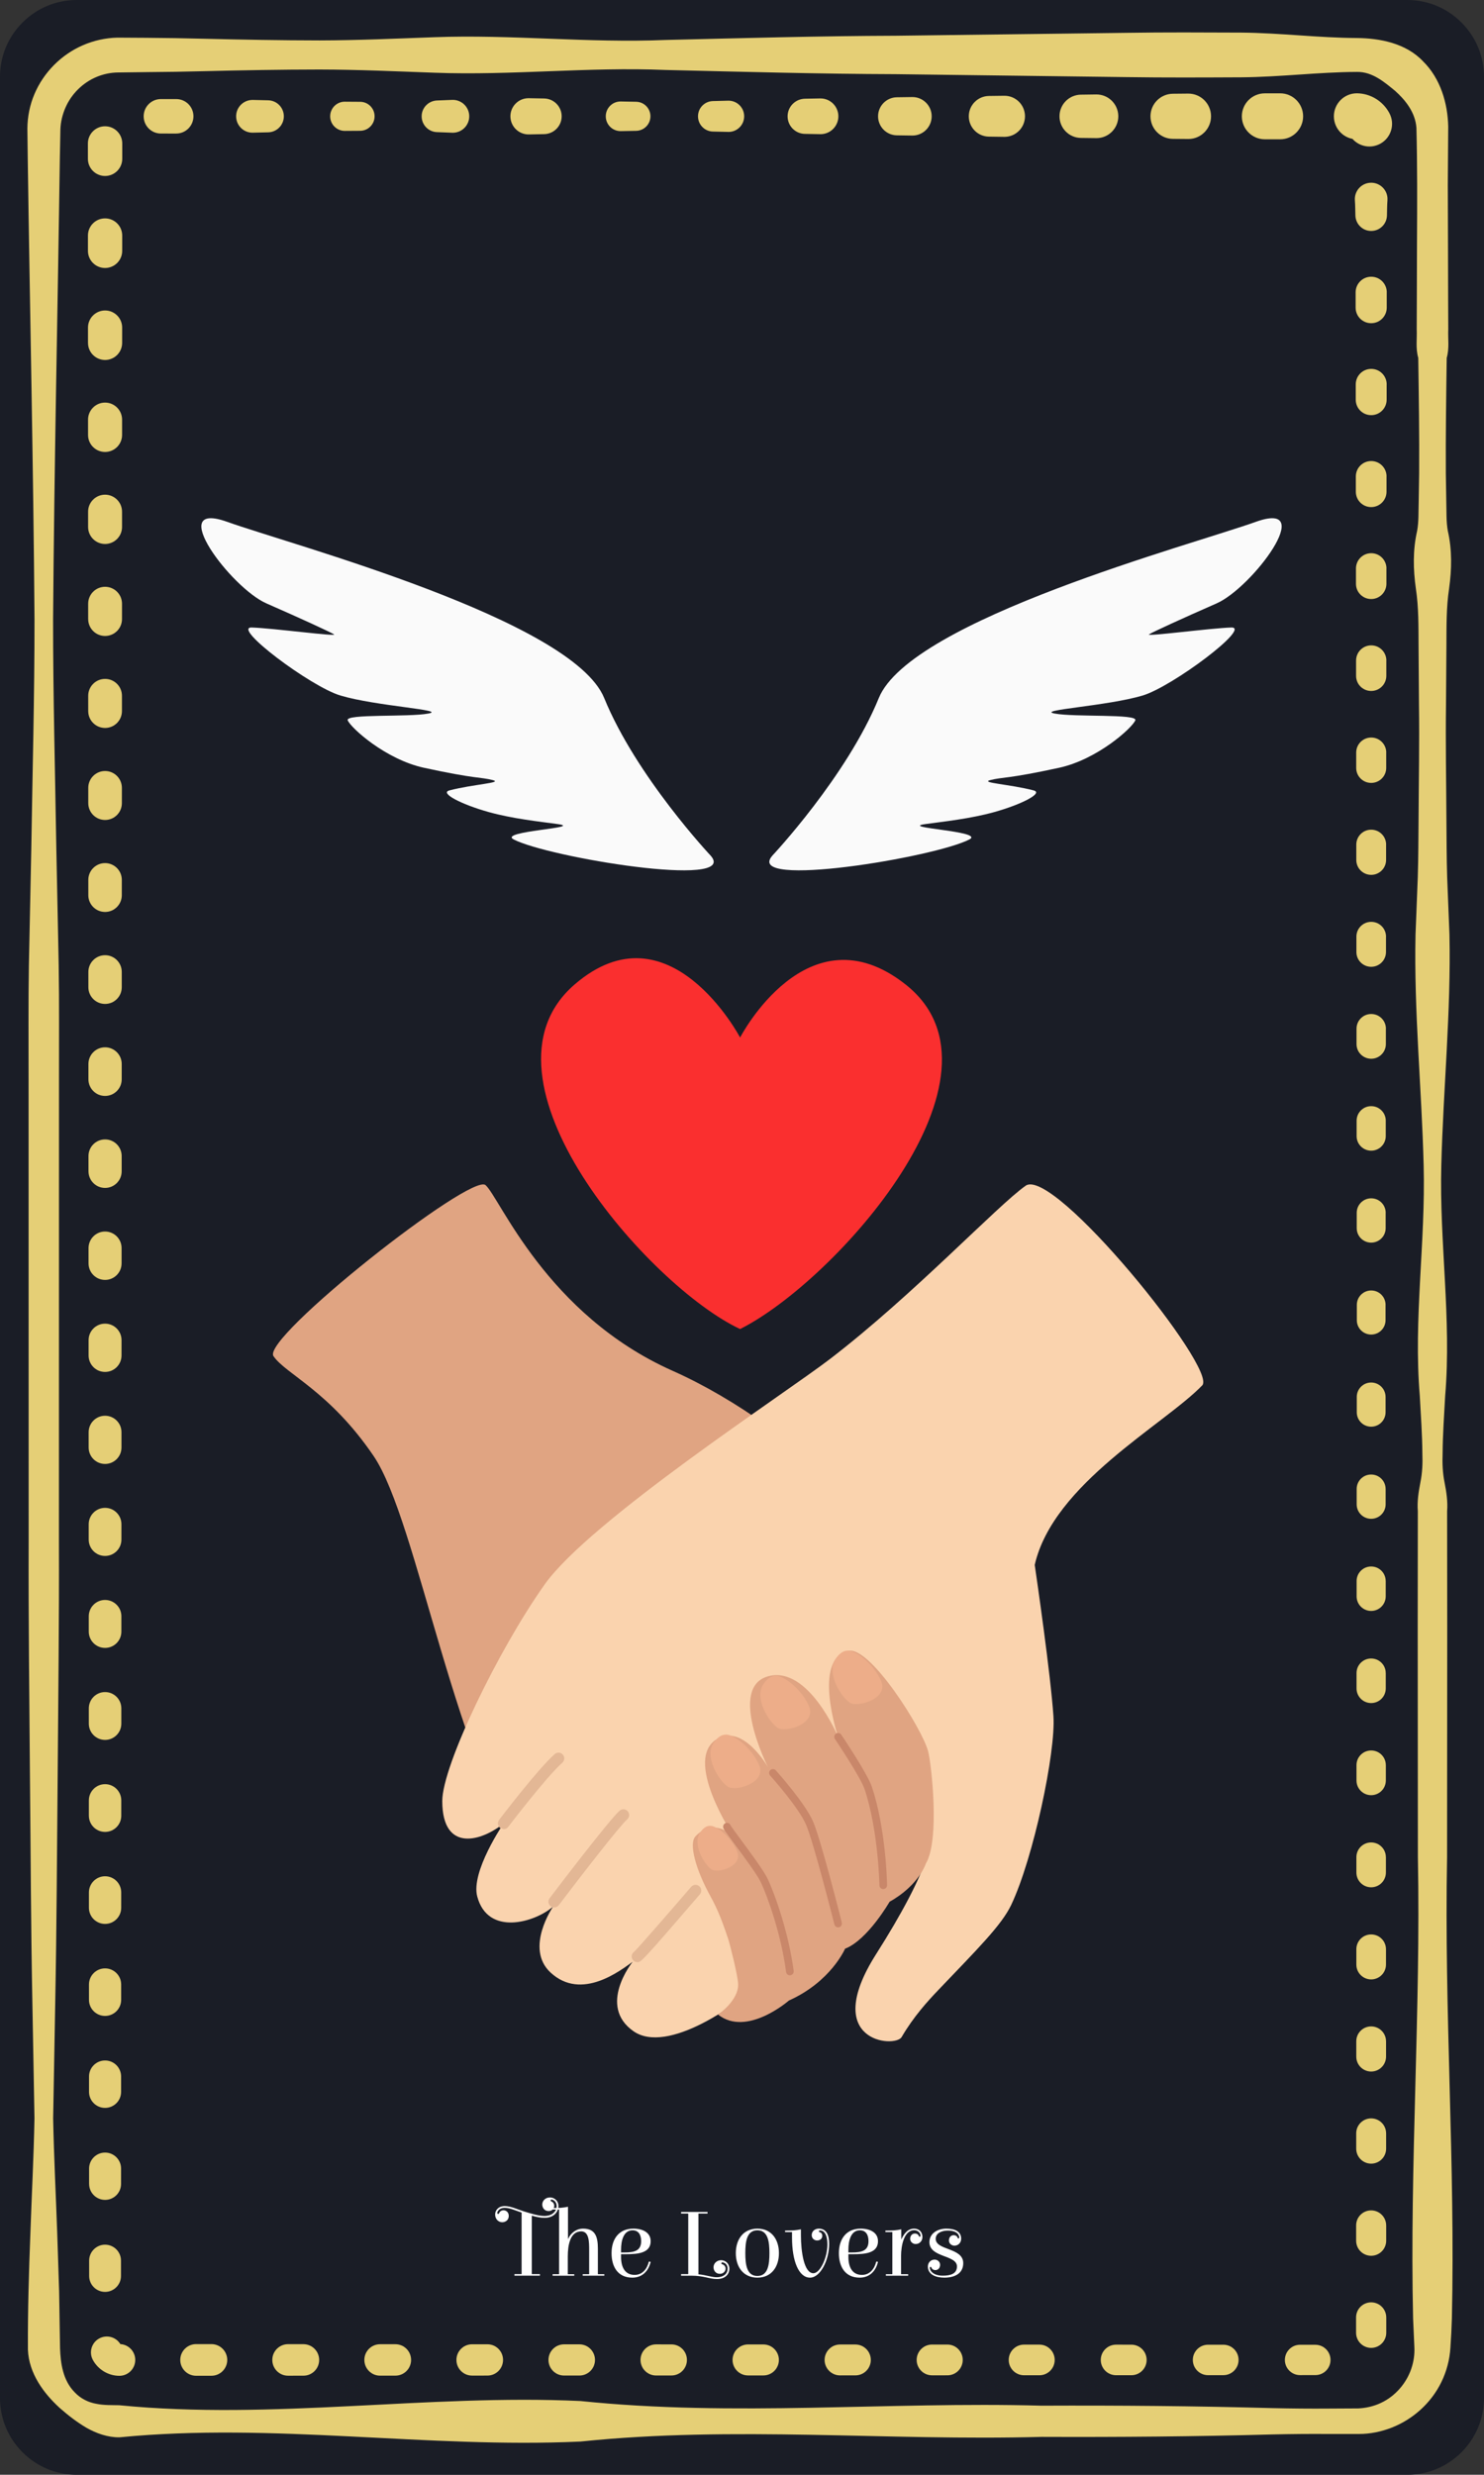 <?xml version="1.0" encoding="UTF-8" standalone="no"?>
<!-- Created with Inkscape (http://www.inkscape.org/) -->

<svg
   version="1.1"
   id="svg1"
   width="129.112"
   height="215.185"
   viewBox="0 0 129.112 215.185"
   xmlns="http://www.w3.org/2000/svg"
   xmlns:svg="http://www.w3.org/2000/svg">
  <rect x="0" y="0" width="129.112" height="215.185" fill="#333333" stroke="none"/>
  <defs
     id="defs1" />
  <g
     id="g1"
     transform="translate(-904.039,-0.281)">
    <g
       id="g3370">
      <path
         id="path1111"
         d="m 1033.151,208.8 c 0,3.667 -3,6.667 -6.667,6.667 H 910.705 c -3.667,0 -6.667,-3 -6.667,-6.667 V 6.948 c 0,-3.667 3,-6.667 6.667,-6.667 H 1026.484 c 3.667,0 6.667,3 6.667,6.667 V 208.8"
         style="fill:#1a1d26;fill-opacity:1;fill-rule:nonzero;stroke:none;stroke-width:0.133" />
      <path
         id="path1112"
         d="m 1030.971,211.337 -3.284,3.285 h -57.853 l -59.495,-1.263 -5.304,-2.545 0.505,-24.623 h 125.809 l -0.379,25.145"
         style="fill:#1a1d26;fill-opacity:1;fill-rule:nonzero;stroke:none;stroke-width:0.133" />
      <path
         id="path1113"
         d="m 914.425,209.42 c 13.371,1.311 26.743,-0.98 40.115,-0.368 13.371,1.388 26.741,0.039 40.113,0.405 6.685,-0.027 13.371,0.027 20.057,0.211 1.669,0.039 3.341,0.055 5.013,0.041 l 2.484,-0.013 c 0.692,-0.033 1.377,-0.191 1.996,-0.489 1.248,-0.588 2.192,-1.712 2.617,-2.948 0.213,-0.62 0.307,-1.267 0.273,-1.905 l -0.111,-2.471 c -0.304,-13.371 0.675,-26.741 0.417,-40.113 l -0.015,-20.057 0.01,-10.028 c -0.068,-0.836 0.059,-1.672 0.223,-2.507 0.169,-0.836 0.204,-1.672 0.171,-2.507 -0.011,-1.672 -0.132,-3.344 -0.224,-5.015 -0.563,-6.685 0.515,-13.371 0.336,-20.057 -0.169,-6.685 -0.852,-13.371 -0.707,-20.057 l 0.197,-5.013 c 0.053,-1.672 0.051,-3.343 0.067,-5.015 0.017,-3.343 0.081,-6.685 0.035,-10.028 l -0.035,-5.015 c -0.012,-1.671 0.02,-3.343 -0.235,-5.015 -0.233,-1.671 -0.271,-3.343 0.111,-5.015 0.152,-0.835 0.107,-1.671 0.135,-2.505 l 0.039,-2.508 c 0.023,-3.343 -0.029,-6.685 -0.076,-10.028 -0.241,-0.836 -0.097,-1.672 -0.135,-2.508 l 0.01,-2.507 0.015,-5.015 c 0.019,-3.315 0.033,-6.748 -0.049,-9.965 -0.089,-1.348 -0.971,-2.437 -1.865,-3.232 -0.913,-0.743 -1.959,-1.661 -3.312,-1.639 -3.344,0.016 -6.687,0.443 -10.029,0.469 -3.344,0.015 -6.685,0.033 -10.028,-0.017 l -20.057,-0.256 c -6.685,-0.02 -13.372,-0.209 -20.056,-0.365 -6.687,-0.281 -13.373,0.489 -20.057,0.24 -3.343,-0.121 -6.687,-0.273 -10.029,-0.279 -3.343,0.003 -6.684,0.063 -10.028,0.144 -1.671,0.043 -3.343,0.071 -5.015,0.081 l -2.473,0.031 c -0.644,0.005 -1.283,0.136 -1.877,0.385 -1.192,0.493 -2.191,1.475 -2.709,2.664 -0.26,0.593 -0.419,1.232 -0.443,1.885 l -0.048,2.475 c -0.189,13.371 -0.491,26.741 -0.588,40.113 -0.005,6.685 0.177,13.371 0.283,20.057 l 0.204,10.028 c 0.055,3.343 0.024,6.685 0.027,10.028 l -0.005,40.115 c 0.025,6.685 -0.06,13.371 -0.109,20.056 -0.065,6.685 -0.083,13.371 -0.215,20.057 l -0.18,10.028 c 0.063,3.343 0.24,6.685 0.355,10.029 l 0.165,5.013 0.079,4.952 c 0.047,1.265 0.231,2.783 1.283,3.835 0.493,0.525 1.168,0.868 1.863,0.989 0.695,0.144 1.372,0.111 2.025,0.127 z m 0,2.789 c -1.019,0.011 -2.012,-0.347 -2.867,-0.832 -0.852,-0.505 -1.604,-1.089 -2.319,-1.717 -1.373,-1.251 -2.688,-2.989 -2.771,-5.067 -0.019,-3.467 0.085,-6.72 0.213,-10.089 0.116,-3.344 0.293,-6.687 0.357,-10.029 l -0.181,-10.028 c -0.133,-6.687 -0.149,-13.372 -0.216,-20.057 -0.048,-6.685 -0.133,-13.371 -0.108,-20.056 l -0.007,-40.115 c 0.003,-3.343 -0.027,-6.685 0.027,-10.028 l 0.207,-10.028 c 0.104,-6.687 0.285,-13.372 0.281,-20.057 -0.099,-13.372 -0.4,-26.743 -0.589,-40.113 l -0.031,-2.541 c 0.009,-1.016 0.211,-2.041 0.612,-2.983 0.797,-1.888 2.333,-3.44 4.223,-4.256 0.941,-0.409 1.967,-0.636 2.995,-0.659 l 2.539,0.015 c 1.672,0.011 3.344,0.039 5.015,0.081 3.344,0.08 6.685,0.141 10.028,0.145 3.343,-0.007 6.687,-0.159 10.029,-0.28 6.684,-0.249 13.371,0.523 20.057,0.241 6.684,-0.157 13.371,-0.347 20.056,-0.367 L 1002.033,3.135 c 3.343,-0.052 6.684,-0.033 10.028,-0.019 3.343,0.028 6.685,0.453 10.029,0.471 1.993,0.017 4.267,0.445 5.76,2.027 1.529,1.507 2.145,3.672 2.188,5.668 l -0.036,5.076 0.017,5.013 0.013,5.015 0.01,2.507 c -0.039,0.836 0.108,1.672 -0.135,2.508 -0.047,3.343 -0.097,6.685 -0.077,10.028 l 0.04,2.508 c 0.027,0.835 -0.017,1.671 0.133,2.505 0.381,1.672 0.345,3.344 0.111,5.015 -0.252,1.672 -0.223,3.344 -0.233,5.015 l -0.036,5.015 c -0.045,3.343 0.019,6.685 0.036,10.028 0.015,1.672 0.013,3.343 0.065,5.015 l 0.199,5.013 c 0.144,6.687 -0.537,13.372 -0.708,20.057 -0.176,6.687 0.899,13.372 0.336,20.057 -0.089,1.671 -0.213,3.343 -0.223,5.015 -0.033,0.835 0,1.671 0.169,2.507 0.164,0.835 0.291,1.671 0.223,2.507 l 0.01,10.028 -0.013,20.057 c -0.259,13.372 0.721,26.743 0.417,40.113 -0.024,0.852 -0.067,1.636 -0.127,2.544 -0.067,1.032 -0.333,2.049 -0.781,2.965 -0.892,1.84 -2.481,3.248 -4.315,3.969 -0.917,0.361 -1.897,0.56 -2.875,0.557 l -2.531,0.001 c -1.672,-0.015 -3.344,0.001 -5.013,0.04 -6.687,0.184 -13.372,0.237 -20.057,0.211 -13.372,0.367 -26.743,-0.981 -40.113,0.407 -13.372,0.611 -26.744,-1.679 -40.115,-0.368"
         style="fill:#e5cf76;fill-opacity:1;fill-rule:nonzero;stroke:none;stroke-width:0.133" />
      <path
         id="path1114"
         d="m 914.425,206.861 c -0.977,0 -1.856,-0.559 -2.3,-1.368 -0.368,-0.668 -0.128,-1.508 0.54,-1.877 0.668,-0.368 1.508,-0.127 1.877,0.541 l -0.117,-0.056 c 0.763,0 1.38,0.617 1.38,1.379 0,0.763 -0.617,1.381 -1.38,1.381"
         style="fill:#e5cf76;fill-opacity:1;fill-rule:nonzero;stroke:none;stroke-width:0.133" />
      <path
         id="path1115"
         d="m 911.796,198.18 -10e-4,-1.335 c 0,-0.764 0.62,-1.385 1.385,-1.387 0.764,0 1.385,0.62 1.385,1.385 v 1.336 c -10e-4,0.765 -0.621,1.384 -1.385,1.384 -0.765,-0.001 -1.385,-0.619 -1.384,-1.384"
         style="fill:#e5cf76;fill-opacity:1;fill-rule:nonzero;stroke:none;stroke-width:0.133" />
      <path
         id="path1116"
         d="m 911.791,190.176 -0.001,-1.335 c 0,-0.767 0.623,-1.391 1.391,-1.391 0.767,-0.001 1.391,0.621 1.391,1.389 l -10e-4,1.336 c 0,0.768 -0.623,1.389 -1.389,1.388 -0.768,0 -1.389,-0.62 -1.389,-1.388"
         style="fill:#e5cf76;fill-opacity:1;fill-rule:nonzero;stroke:none;stroke-width:0.133" />
      <path
         id="path1117"
         d="m 911.785,182.172 v -1.335 c -10e-4,-0.771 0.624,-1.395 1.395,-1.395 0.769,-0.001 1.395,0.623 1.396,1.393 l -10e-4,1.336 c 0,0.771 -0.625,1.393 -1.395,1.393 -0.771,0 -1.395,-0.623 -1.395,-1.393"
         style="fill:#e5cf76;fill-opacity:1;fill-rule:nonzero;stroke:none;stroke-width:0.133" />
      <path
         id="path1118"
         d="m 911.781,174.168 -10e-4,-1.333 c 0,-0.775 0.627,-1.401 1.4,-1.401 0.772,0 1.4,0.627 1.4,1.399 v 1.336 c -0.001,0.773 -0.628,1.399 -1.4,1.399 -0.773,-0.001 -1.4,-0.625 -1.399,-1.399"
         style="fill:#e5cf76;fill-opacity:1;fill-rule:nonzero;stroke:none;stroke-width:0.133" />
      <path
         id="path1119"
         d="m 911.776,166.164 v -1.333 c -10e-4,-0.776 0.628,-1.405 1.404,-1.407 0.775,0 1.405,0.629 1.405,1.404 l -0.001,1.336 c 0,0.776 -0.629,1.404 -1.404,1.403 -0.776,0 -1.404,-0.627 -1.404,-1.403"
         style="fill:#e5cf76;fill-opacity:1;fill-rule:nonzero;stroke:none;stroke-width:0.133" />
      <path
         id="path1120"
         d="m 911.771,158.16 v -1.333 c 0,-0.779 0.631,-1.409 1.409,-1.411 0.777,0 1.409,0.631 1.411,1.409 l -10e-4,1.335 c 0,0.779 -0.632,1.408 -1.409,1.408 -0.779,-10e-4 -1.409,-0.629 -1.409,-1.408"
         style="fill:#e5cf76;fill-opacity:1;fill-rule:nonzero;stroke:none;stroke-width:0.133" />
      <path
         id="path1121"
         d="m 911.768,150.156 -10e-4,-1.333 c 0,-0.781 0.632,-1.415 1.413,-1.415 0.78,-10e-4 1.415,0.632 1.415,1.413 v 1.335 c -10e-4,0.781 -0.635,1.413 -1.415,1.413 -0.781,-0.001 -1.413,-0.632 -1.412,-1.413"
         style="fill:#e5cf76;fill-opacity:1;fill-rule:nonzero;stroke:none;stroke-width:0.133" />
      <path
         id="path1122"
         d="m 911.763,142.152 v -1.333 c -10e-4,-0.784 0.633,-1.42 1.417,-1.42 0.783,0 1.42,0.635 1.42,1.417 l -10e-4,1.336 c 0,0.784 -0.636,1.419 -1.419,1.417 -0.784,0 -1.417,-0.633 -1.417,-1.417"
         style="fill:#e5cf76;fill-opacity:1;fill-rule:nonzero;stroke:none;stroke-width:0.133" />
      <path
         id="path1123"
         d="m 911.757,134.148 v -1.333 c 0,-0.787 0.636,-1.424 1.423,-1.425 0.785,0 1.423,0.637 1.424,1.424 l -10e-4,1.335 c 0,0.787 -0.637,1.423 -1.423,1.423 -0.787,0 -1.423,-0.636 -1.423,-1.423"
         style="fill:#e5cf76;fill-opacity:1;fill-rule:nonzero;stroke:none;stroke-width:0.133" />
      <path
         id="path1124"
         d="m 911.753,126.144 -0.001,-1.333 c 0,-0.789 0.639,-1.428 1.428,-1.429 0.788,0 1.428,0.639 1.428,1.428 v 1.335 c -10e-4,0.789 -0.64,1.428 -1.428,1.428 -0.789,-0.001 -1.428,-0.639 -1.427,-1.428"
         style="fill:#e5cf76;fill-opacity:1;fill-rule:nonzero;stroke:none;stroke-width:0.133" />
      <path
         id="path1125"
         d="m 911.748,118.14 v -1.333 c -10e-4,-0.791 0.64,-1.433 1.432,-1.433 0.791,0 1.432,0.64 1.433,1.432 l -10e-4,1.335 c 0,0.792 -0.641,1.433 -1.432,1.432 -0.792,0 -1.432,-0.64 -1.432,-1.432"
         style="fill:#e5cf76;fill-opacity:1;fill-rule:nonzero;stroke:none;stroke-width:0.133" />
      <path
         id="path1126"
         d="m 911.744,110.137 -10e-4,-1.335 c 0,-0.793 0.643,-1.439 1.437,-1.439 0.793,0 1.437,0.643 1.437,1.437 v 1.336 c -10e-4,0.793 -0.644,1.436 -1.437,1.436 -0.795,-0.001 -1.437,-0.643 -1.436,-1.436"
         style="fill:#e5cf76;fill-opacity:1;fill-rule:nonzero;stroke:none;stroke-width:0.133" />
      <path
         id="path1127"
         d="m 911.739,102.133 -10e-4,-1.335 c 0,-0.796 0.645,-1.443 1.443,-1.443 0.796,-0.001 1.443,0.645 1.443,1.441 v 1.336 c -10e-4,0.796 -0.647,1.441 -1.443,1.441 -0.797,-0.001 -1.441,-0.645 -1.441,-1.441"
         style="fill:#e5cf76;fill-opacity:1;fill-rule:nonzero;stroke:none;stroke-width:0.133" />
      <path
         id="path1128"
         d="m 911.733,94.129 v -1.335 c -10e-4,-0.799 0.647,-1.447 1.447,-1.448 0.799,0 1.447,0.648 1.448,1.447 l -10e-4,1.336 c 0,0.799 -0.648,1.445 -1.447,1.445 -0.8,0 -1.447,-0.647 -1.447,-1.445"
         style="fill:#e5cf76;fill-opacity:1;fill-rule:nonzero;stroke:none;stroke-width:0.133" />
      <path
         id="path1129"
         d="m 911.729,86.125 -0.001,-1.335 c 0,-0.801 0.651,-1.452 1.452,-1.452 0.801,-0.001 1.452,0.649 1.452,1.451 v 1.336 c -10e-4,0.803 -0.651,1.451 -1.452,1.449 -0.801,0 -1.452,-0.647 -1.451,-1.449"
         style="fill:#e5cf76;fill-opacity:1;fill-rule:nonzero;stroke:none;stroke-width:0.133" />
      <path
         id="path1130"
         d="m 911.724,78.121 -10e-4,-1.335 c 0,-0.804 0.653,-1.457 1.457,-1.457 0.804,0 1.457,0.652 1.457,1.456 l -10e-4,1.336 c 0,0.804 -0.652,1.456 -1.456,1.456 -0.804,-0.001 -1.456,-0.652 -1.456,-1.456"
         style="fill:#e5cf76;fill-opacity:1;fill-rule:nonzero;stroke:none;stroke-width:0.133" />
      <path
         id="path1131"
         d="M 911.719,70.117 V 68.783 c -0.001,-0.805 0.655,-1.461 1.461,-1.461 0.808,-0.001 1.461,0.653 1.463,1.461 l -10e-4,1.335 c 0,0.807 -0.655,1.461 -1.461,1.46 -0.807,0 -1.461,-0.653 -1.461,-1.46"
         style="fill:#e5cf76;fill-opacity:1;fill-rule:nonzero;stroke:none;stroke-width:0.133" />
      <path
         id="path1132"
         d="m 911.715,62.113 -10e-4,-1.333 c 0,-0.809 0.657,-1.467 1.467,-1.467 0.809,-0.001 1.467,0.655 1.467,1.464 v 1.336 c -10e-4,0.809 -0.657,1.465 -1.467,1.465 -0.809,-0.001 -1.467,-0.656 -1.465,-1.465"
         style="fill:#e5cf76;fill-opacity:1;fill-rule:nonzero;stroke:none;stroke-width:0.133" />
      <path
         id="path1133"
         d="m 911.711,54.111 -10e-4,-1.335 c 0,-0.813 0.659,-1.472 1.471,-1.472 0.812,0 1.472,0.657 1.472,1.471 l -0.001,1.336 c 0,0.812 -0.66,1.469 -1.471,1.468 -0.812,0 -1.469,-0.656 -1.469,-1.468"
         style="fill:#e5cf76;fill-opacity:1;fill-rule:nonzero;stroke:none;stroke-width:0.133" />
      <path
         id="path1134"
         d="m 911.705,46.107 v -1.335 c -0.001,-0.815 0.66,-1.476 1.475,-1.477 0.813,0 1.476,0.66 1.476,1.476 v 1.336 c 0,0.813 -0.663,1.473 -1.476,1.473 -0.815,0 -1.475,-0.66 -1.475,-1.473"
         style="fill:#e5cf76;fill-opacity:1;fill-rule:nonzero;stroke:none;stroke-width:0.133" />
      <path
         id="path1135"
         d="m 911.701,38.103 -0.001,-1.335 c 0,-0.817 0.663,-1.481 1.479,-1.481 0.817,-0.001 1.481,0.663 1.481,1.48 v 1.336 c -10e-4,0.816 -0.664,1.479 -1.48,1.477 -0.817,0 -1.48,-0.661 -1.479,-1.477"
         style="fill:#e5cf76;fill-opacity:1;fill-rule:nonzero;stroke:none;stroke-width:0.133" />
      <path
         id="path1136"
         d="m 911.696,30.099 -10e-4,-1.335 c 0,-0.82 0.665,-1.485 1.484,-1.487 0.821,0 1.487,0.664 1.487,1.485 l -10e-4,1.336 c 0,0.82 -0.665,1.484 -1.485,1.484 -0.819,-0.001 -1.483,-0.664 -1.483,-1.484"
         style="fill:#e5cf76;fill-opacity:1;fill-rule:nonzero;stroke:none;stroke-width:0.133" />
      <path
         id="path1137"
         d="m 911.691,22.095 v -1.333 c -10e-4,-0.824 0.665,-1.492 1.488,-1.492 0.824,0 1.491,0.667 1.492,1.489 l -0.001,1.336 c 0,0.823 -0.668,1.489 -1.491,1.488 -0.821,0 -1.488,-0.665 -1.488,-1.488"
         style="fill:#e5cf76;fill-opacity:1;fill-rule:nonzero;stroke:none;stroke-width:0.133" />
      <path
         id="path1138"
         d="m 911.687,14.091 -10e-4,-1.335 c 0,-0.825 0.669,-1.495 1.493,-1.495 0.827,0 1.496,0.668 1.496,1.493 v 1.336 c -10e-4,0.825 -0.671,1.493 -1.496,1.493 -0.824,-0.001 -1.493,-0.668 -1.492,-1.493"
         style="fill:#e5cf76;fill-opacity:1;fill-rule:nonzero;stroke:none;stroke-width:0.133" />
      <path
         id="path1139"
         d="m 918.035,8.895 h 1.335 c 0.828,-0.001 1.5,0.669 1.5,1.497 0,0.828 -0.671,1.5 -1.499,1.501 l -1.336,-0.001 c -0.828,0 -1.499,-0.672 -1.497,-1.5 0,-0.827 0.669,-1.497 1.497,-1.497"
         style="fill:#e5cf76;fill-opacity:1;fill-rule:nonzero;stroke:none;stroke-width:0.133" />
      <path
         id="path1140"
         d="m 926.039,8.971 1.335,0.031 c 0.768,0.017 1.377,0.655 1.359,1.424 -0.017,0.747 -0.621,1.343 -1.359,1.36 l -1.335,0.031 c -0.787,0.019 -1.437,-0.604 -1.456,-1.389 -0.019,-0.787 0.604,-1.439 1.391,-1.456 h 0.065"
         style="fill:#e5cf76;fill-opacity:1;fill-rule:nonzero;stroke:none;stroke-width:0.133" />
      <path
         id="path1141"
         d="m 934.043,9.124 1.335,0.009 c 0.695,0.004 1.256,0.573 1.251,1.268 -0.004,0.691 -0.564,1.248 -1.251,1.253 l -1.335,0.008 c -0.701,0.005 -1.275,-0.56 -1.277,-1.26 -0.005,-0.701 0.559,-1.275 1.26,-1.279 h 0.017"
         style="fill:#e5cf76;fill-opacity:1;fill-rule:nonzero;stroke:none;stroke-width:0.133" />
      <path
         id="path1142"
         d="m 942.045,9.019 1.335,-0.052 c 0.788,-0.031 1.452,0.583 1.483,1.371 0.031,0.788 -0.583,1.452 -1.371,1.483 h -0.112 l -1.335,-0.052 c -0.759,-0.029 -1.349,-0.669 -1.32,-1.428 0.028,-0.721 0.612,-1.291 1.32,-1.321"
         style="fill:#e5cf76;fill-opacity:1;fill-rule:nonzero;stroke:none;stroke-width:0.133" />
      <path
         id="path1143"
         d="m 950.049,8.82 1.335,0.024 c 0.856,0.016 1.537,0.723 1.521,1.579 -0.016,0.836 -0.693,1.504 -1.521,1.52 l -1.335,0.025 c -0.868,0.015 -1.585,-0.676 -1.603,-1.545 -0.015,-0.869 0.676,-1.587 1.545,-1.603 h 0.057"
         style="fill:#e5cf76;fill-opacity:1;fill-rule:nonzero;stroke:none;stroke-width:0.133" />
      <path
         id="path1144"
         d="m 958.053,9.105 1.335,0.025 c 0.697,0.012 1.253,0.588 1.24,1.287 -0.012,0.681 -0.564,1.227 -1.24,1.24 l -1.335,0.024 c -0.711,0.013 -1.297,-0.553 -1.311,-1.264 -0.013,-0.711 0.553,-1.299 1.264,-1.312 h 0.047"
         style="fill:#e5cf76;fill-opacity:1;fill-rule:nonzero;stroke:none;stroke-width:0.133" />
      <path
         id="path1145"
         d="m 966.057,9.069 1.335,-0.033 c 0.749,-0.019 1.373,0.575 1.391,1.324 0.019,0.751 -0.575,1.372 -1.324,1.391 l -1.401,-0.032 c -0.732,-0.017 -1.309,-0.627 -1.291,-1.357 0.016,-0.709 0.591,-1.275 1.291,-1.292"
         style="fill:#e5cf76;fill-opacity:1;fill-rule:nonzero;stroke:none;stroke-width:0.133" />
      <path
         id="path1146"
         d="m 974.061,8.865 1.333,-0.025 c 0.859,-0.016 1.567,0.667 1.584,1.524 0.016,0.857 -0.665,1.567 -1.524,1.583 l -1.393,-0.025 c -0.844,-0.016 -1.515,-0.713 -1.499,-1.556 0.016,-0.824 0.684,-1.483 1.499,-1.5"
         style="fill:#e5cf76;fill-opacity:1;fill-rule:nonzero;stroke:none;stroke-width:0.133" />
      <path
         id="path1147"
         d="m 982.065,8.739 1.335,-0.019 c 0.923,-0.013 1.684,0.725 1.697,1.651 0.012,0.924 -0.725,1.683 -1.651,1.696 l -1.381,-0.019 c -0.913,-0.012 -1.644,-0.764 -1.631,-1.677 0.012,-0.897 0.739,-1.619 1.631,-1.632"
         style="fill:#e5cf76;fill-opacity:1;fill-rule:nonzero;stroke:none;stroke-width:0.133" />
      <path
         id="path1148"
         d="m 990.069,8.625 1.335,-0.017 c 0.985,-0.015 1.797,0.773 1.811,1.76 0.013,0.987 -0.775,1.797 -1.761,1.812 l -1.384,-0.019 c -0.976,-0.015 -1.756,-0.816 -1.743,-1.793 0.013,-0.957 0.791,-1.728 1.743,-1.743"
         style="fill:#e5cf76;fill-opacity:1;fill-rule:nonzero;stroke:none;stroke-width:0.133" />
      <path
         id="path1149"
         d="m 998.073,8.513 1.333,-0.019 c 1.049,-0.015 1.912,0.824 1.927,1.872 0.015,1.049 -0.824,1.911 -1.872,1.925 l -1.388,-0.017 c -1.039,-0.016 -1.868,-0.869 -1.855,-1.907 0.015,-1.021 0.841,-1.839 1.855,-1.855"
         style="fill:#e5cf76;fill-opacity:1;fill-rule:nonzero;stroke:none;stroke-width:0.133" />
      <path
         id="path1150"
         d="m 1006.077,8.433 1.333,-0.013 c 1.089,-0.009 1.981,0.865 1.992,1.956 0.01,1.089 -0.865,1.98 -1.956,1.991 l -1.369,-0.012 c -1.084,-0.011 -1.953,-0.896 -1.943,-1.979 0.01,-1.071 0.877,-1.932 1.943,-1.943"
         style="fill:#e5cf76;fill-opacity:1;fill-rule:nonzero;stroke:none;stroke-width:0.133" />
      <path
         id="path1151"
         d="m 1014.081,8.396 1.333,-0.001 c 1.104,0 1.999,0.895 1.999,1.999 0,1.103 -0.893,1.999 -1.997,1.999 h -1.335 c -1.103,-0.001 -1.997,-0.896 -1.997,-1.999 0,-1.104 0.895,-1.997 1.997,-1.997"
         style="fill:#e5cf76;fill-opacity:1;fill-rule:nonzero;stroke:none;stroke-width:0.133" />
      <path
         id="path1152"
         d="m 1022.091,8.393 c 1.215,0.012 2.281,0.709 2.815,1.703 0.527,0.952 0.181,2.151 -0.771,2.677 -0.952,0.527 -2.151,0.181 -2.677,-0.771 0.107,0.211 0.313,0.373 0.633,0.391 -1.105,0 -2,-0.895 -2,-2 0,-1.104 0.895,-2 2,-2"
         style="fill:#e5cf76;fill-opacity:1;fill-rule:nonzero;stroke:none;stroke-width:0.133" />
      <path
         id="path1153"
         d="m 1024.751,17.695 c -0.035,0.445 -0.032,0.889 -0.044,1.335 -0.023,0.757 -0.655,1.353 -1.412,1.331 -0.729,-0.02 -1.309,-0.612 -1.332,-1.331 -0.013,-0.445 -0.011,-0.889 -0.044,-1.335 -0.059,-0.781 0.528,-1.463 1.309,-1.521 0.783,-0.06 1.464,0.528 1.523,1.309 v 0.212"
         style="fill:#e5cf76;fill-opacity:1;fill-rule:nonzero;stroke:none;stroke-width:0.133" />
      <path
         id="path1154"
         d="m 1024.689,25.699 v 1.333 c 0,0.748 -0.608,1.353 -1.355,1.352 -0.747,-0.001 -1.352,-0.604 -1.351,-1.352 v -1.333 c 0,-0.748 0.605,-1.356 1.353,-1.356 0.748,-0.001 1.355,0.604 1.356,1.353 v 0.003"
         style="fill:#e5cf76;fill-opacity:1;fill-rule:nonzero;stroke:none;stroke-width:0.133" />
      <path
         id="path1155"
         d="m 1024.68,33.703 v 1.333 c 0,0.743 -0.603,1.343 -1.344,1.343 -0.741,-0.001 -1.344,-0.6 -1.343,-1.343 V 33.703 c 0,-0.743 0.601,-1.345 1.344,-1.347 0.743,-0.001 1.345,0.6 1.347,1.343 v 0.004"
         style="fill:#e5cf76;fill-opacity:1;fill-rule:nonzero;stroke:none;stroke-width:0.133" />
      <path
         id="path1156"
         d="m 1024.669,41.707 v 1.333 c 0,0.737 -0.599,1.333 -1.335,1.333 -0.736,-0.001 -1.333,-0.596 -1.333,-1.333 V 41.707 c 0,-0.739 0.597,-1.337 1.335,-1.337 0.737,-0.001 1.336,0.596 1.336,1.333 v 0.004"
         style="fill:#e5cf76;fill-opacity:1;fill-rule:nonzero;stroke:none;stroke-width:0.133" />
      <path
         id="path1157"
         d="m 1024.66,49.711 v 1.333 c 0,0.732 -0.595,1.324 -1.325,1.324 -0.732,-0.001 -1.324,-0.592 -1.323,-1.324 V 49.711 c 0,-0.733 0.593,-1.327 1.325,-1.328 0.732,-0.001 1.327,0.592 1.327,1.324 v 0.004"
         style="fill:#e5cf76;fill-opacity:1;fill-rule:nonzero;stroke:none;stroke-width:0.133" />
      <path
         id="path1158"
         d="m 1024.652,57.715 v 1.333 c 0,0.727 -0.592,1.315 -1.317,1.313 -0.727,0 -1.315,-0.587 -1.313,-1.313 V 57.715 c 0,-0.728 0.587,-1.317 1.315,-1.319 0.727,-0.001 1.317,0.588 1.319,1.315 v 0.004"
         style="fill:#e5cf76;fill-opacity:1;fill-rule:nonzero;stroke:none;stroke-width:0.133" />
      <path
         id="path1159"
         d="m 1024.643,65.719 v 1.333 c 0,0.721 -0.587,1.305 -1.307,1.304 -0.721,-0.001 -1.305,-0.583 -1.304,-1.304 V 65.719 c 0,-0.723 0.583,-1.308 1.305,-1.309 0.721,-0.001 1.308,0.584 1.309,1.305 v 0.004"
         style="fill:#e5cf76;fill-opacity:1;fill-rule:nonzero;stroke:none;stroke-width:0.133" />
      <path
         id="path1160"
         d="m 1024.632,73.723 v 1.333 c 0,0.716 -0.583,1.295 -1.297,1.295 -0.716,-0.001 -1.295,-0.579 -1.295,-1.295 v -1.333 c 0,-0.717 0.579,-1.3 1.296,-1.3 0.716,0 1.299,0.579 1.299,1.296 v 0.004"
         style="fill:#e5cf76;fill-opacity:1;fill-rule:nonzero;stroke:none;stroke-width:0.133" />
      <path
         id="path1161"
         d="m 1024.623,81.725 v 1.335 c 0,0.711 -0.577,1.285 -1.288,1.285 -0.711,-0.001 -1.287,-0.575 -1.285,-1.285 v -1.335 c 0,-0.711 0.576,-1.288 1.288,-1.289 0.712,0 1.288,0.575 1.289,1.287 v 0.003"
         style="fill:#e5cf76;fill-opacity:1;fill-rule:nonzero;stroke:none;stroke-width:0.133" />
      <path
         id="path1162"
         d="m 1024.613,89.729 v 1.335 c 0,0.705 -0.572,1.276 -1.277,1.276 -0.705,-0.001 -1.277,-0.571 -1.276,-1.276 v -1.335 c 0,-0.705 0.571,-1.279 1.277,-1.28 0.707,0 1.279,0.571 1.28,1.277 v 0.003"
         style="fill:#e5cf76;fill-opacity:1;fill-rule:nonzero;stroke:none;stroke-width:0.133" />
      <path
         id="path1163"
         d="m 1024.603,97.733 v 1.335 c 0,0.7 -0.568,1.267 -1.268,1.265 -0.7,-10e-4 -1.267,-0.565 -1.267,-1.265 v -1.335 c 0,-0.701 0.567,-1.271 1.268,-1.271 0.701,0 1.269,0.567 1.269,1.268 v 0.003"
         style="fill:#e5cf76;fill-opacity:1;fill-rule:nonzero;stroke:none;stroke-width:0.133" />
      <path
         id="path1164"
         d="m 1024.595,105.737 v 1.335 c 0,0.695 -0.565,1.257 -1.26,1.256 -0.695,0 -1.257,-0.561 -1.257,-1.256 v -1.335 c 0,-0.696 0.563,-1.26 1.259,-1.261 0.696,-0.001 1.261,0.563 1.261,1.259 v 0.003"
         style="fill:#e5cf76;fill-opacity:1;fill-rule:nonzero;stroke:none;stroke-width:0.133" />
      <path
         id="path1165"
         d="m 1024.585,113.741 v 1.333 c 0,0.691 -0.561,1.248 -1.251,1.248 -0.689,-0.001 -1.248,-0.557 -1.247,-1.248 v -1.333 c 0,-0.691 0.559,-1.251 1.249,-1.252 0.691,0 1.251,0.559 1.252,1.249 v 0.003"
         style="fill:#e5cf76;fill-opacity:1;fill-rule:nonzero;stroke:none;stroke-width:0.133" />
      <path
         id="path1166"
         d="m 1024.588,121.745 v 1.333 c 0,0.693 -0.56,1.255 -1.253,1.255 -0.691,10e-4 -1.253,-0.56 -1.253,-1.253 v -1.335 c 0,-0.692 0.561,-1.252 1.252,-1.252 0.693,10e-4 1.253,0.56 1.253,1.252"
         style="fill:#e5cf76;fill-opacity:1;fill-rule:nonzero;stroke:none;stroke-width:0.133" />
      <path
         id="path1167"
         d="m 1024.593,129.749 v 1.333 c 0,0.696 -0.563,1.26 -1.26,1.26 -0.695,0.001 -1.259,-0.563 -1.26,-1.257 v -1.336 c 0,-0.696 0.565,-1.259 1.259,-1.257 0.696,0 1.26,0.561 1.259,1.257"
         style="fill:#e5cf76;fill-opacity:1;fill-rule:nonzero;stroke:none;stroke-width:0.133" />
      <path
         id="path1168"
         d="m 1024.6,137.753 v 1.333 c 0,0.699 -0.567,1.267 -1.267,1.267 -0.697,0 -1.265,-0.565 -1.265,-1.265 v -1.335 c 0,-0.699 0.567,-1.264 1.264,-1.264 0.7,0 1.265,0.565 1.265,1.264"
         style="fill:#e5cf76;fill-opacity:1;fill-rule:nonzero;stroke:none;stroke-width:0.133" />
      <path
         id="path1169"
         d="m 1024.604,145.756 v 1.335 c 0,0.703 -0.567,1.272 -1.271,1.273 -0.701,0 -1.271,-0.569 -1.272,-1.272 v -1.336 c 0,-0.7 0.571,-1.269 1.271,-1.268 0.703,0 1.271,0.568 1.269,1.268"
         style="fill:#e5cf76;fill-opacity:1;fill-rule:nonzero;stroke:none;stroke-width:0.133" />
      <path
         id="path1170"
         d="m 1024.611,153.76 v 1.335 c 0,0.705 -0.571,1.277 -1.277,1.279 -0.704,0 -1.277,-0.571 -1.277,-1.277 v -1.336 c 0,-0.704 0.573,-1.275 1.277,-1.275 0.707,0 1.276,0.571 1.276,1.275"
         style="fill:#e5cf76;fill-opacity:1;fill-rule:nonzero;stroke:none;stroke-width:0.133" />
      <path
         id="path1171"
         d="m 1024.616,161.764 v 1.335 c 0,0.709 -0.572,1.284 -1.283,1.284 -0.708,0.001 -1.283,-0.573 -1.284,-1.283 v -1.336 c 0,-0.707 0.576,-1.281 1.283,-1.281 0.709,0.001 1.283,0.575 1.281,1.281"
         style="fill:#e5cf76;fill-opacity:1;fill-rule:nonzero;stroke:none;stroke-width:0.133" />
      <path
         id="path1172"
         d="m 1024.623,169.768 v 1.335 c 0,0.712 -0.577,1.289 -1.289,1.291 -0.711,0 -1.289,-0.577 -1.289,-1.289 v -1.336 c 0,-0.711 0.579,-1.288 1.289,-1.287 0.712,0 1.288,0.576 1.288,1.287"
         style="fill:#e5cf76;fill-opacity:1;fill-rule:nonzero;stroke:none;stroke-width:0.133" />
      <path
         id="path1173"
         d="m 1024.629,177.772 v 1.335 c 0,0.715 -0.579,1.295 -1.295,1.296 -0.715,0 -1.295,-0.579 -1.295,-1.295 v -1.336 c 0,-0.713 0.58,-1.293 1.293,-1.293 0.715,0.001 1.295,0.58 1.295,1.293"
         style="fill:#e5cf76;fill-opacity:1;fill-rule:nonzero;stroke:none;stroke-width:0.133" />
      <path
         id="path1174"
         d="m 1024.635,185.776 v 1.335 c 0,0.719 -0.583,1.301 -1.301,1.301 -0.717,0.001 -1.3,-0.581 -1.301,-1.3 v -1.336 c 0,-0.717 0.583,-1.3 1.3,-1.299 0.719,0 1.301,0.581 1.3,1.299"
         style="fill:#e5cf76;fill-opacity:1;fill-rule:nonzero;stroke:none;stroke-width:0.133" />
      <path
         id="path1175"
         d="m 1024.641,193.78 v 1.335 c 0,0.721 -0.584,1.307 -1.307,1.307 -0.721,0.001 -1.307,-0.584 -1.307,-1.305 v -1.336 c 0,-0.721 0.585,-1.305 1.305,-1.304 0.721,0 1.307,0.583 1.307,1.304"
         style="fill:#e5cf76;fill-opacity:1;fill-rule:nonzero;stroke:none;stroke-width:0.133" />
      <path
         id="path1176"
         d="m 1024.647,201.784 v 1.333 c 0,0.725 -0.588,1.315 -1.313,1.315 -0.724,0 -1.312,-0.587 -1.313,-1.312 v -1.336 c 0,-0.724 0.588,-1.311 1.312,-1.311 0.725,0 1.313,0.587 1.312,1.311"
         style="fill:#e5cf76;fill-opacity:1;fill-rule:nonzero;stroke:none;stroke-width:0.133" />
      <path
         id="path1177"
         d="m 1018.481,206.799 -1.335,0.001 c -0.728,0 -1.32,-0.589 -1.32,-1.319 0,-0.728 0.589,-1.319 1.319,-1.32 l 1.336,0.001 c 0.728,0.001 1.317,0.592 1.316,1.319 0,0.728 -0.588,1.319 -1.316,1.317"
         style="fill:#e5cf76;fill-opacity:1;fill-rule:nonzero;stroke:none;stroke-width:0.133" />
      <path
         id="path1178"
         d="m 1010.477,206.804 -1.335,0.001 c -0.731,0 -1.324,-0.592 -1.324,-1.324 0,-0.731 0.592,-1.324 1.323,-1.324 h 1.336 c 0.731,10e-4 1.323,0.593 1.321,1.324 0,0.731 -0.591,1.323 -1.321,1.323"
         style="fill:#e5cf76;fill-opacity:1;fill-rule:nonzero;stroke:none;stroke-width:0.133" />
      <path
         id="path1179"
         d="m 1002.473,206.809 h -1.335 c -0.733,0 -1.328,-0.593 -1.329,-1.328 0,-0.733 0.595,-1.328 1.328,-1.329 l 1.336,0.001 c 0.733,0 1.327,0.595 1.327,1.328 0,0.733 -0.593,1.328 -1.327,1.328"
         style="fill:#e5cf76;fill-opacity:1;fill-rule:nonzero;stroke:none;stroke-width:0.133" />
      <path
         id="path1180"
         d="m 994.469,206.813 h -1.335 c -0.736,10e-4 -1.333,-0.595 -1.333,-1.332 -10e-4,-0.736 0.596,-1.333 1.332,-1.333 h 1.336 c 0.736,0 1.332,0.597 1.332,1.333 -10e-4,0.736 -0.596,1.332 -1.332,1.332"
         style="fill:#e5cf76;fill-opacity:1;fill-rule:nonzero;stroke:none;stroke-width:0.133" />
      <path
         id="path1181"
         d="m 986.465,206.817 -1.335,0.001 c -0.739,0 -1.339,-0.597 -1.339,-1.337 0,-0.739 0.599,-1.339 1.337,-1.339 h 1.336 c 0.739,0.001 1.337,0.6 1.336,1.339 0,0.739 -0.597,1.337 -1.336,1.336"
         style="fill:#e5cf76;fill-opacity:1;fill-rule:nonzero;stroke:none;stroke-width:0.133" />
      <path
         id="path1182"
         d="m 978.461,206.823 -1.335,0.001 c -0.741,0 -1.343,-0.6 -1.344,-1.343 0,-0.741 0.601,-1.343 1.343,-1.343 h 1.336 c 0.741,0.001 1.341,0.601 1.341,1.343 0,0.741 -0.6,1.341 -1.341,1.341"
         style="fill:#e5cf76;fill-opacity:1;fill-rule:nonzero;stroke:none;stroke-width:0.133" />
      <path
         id="path1183"
         d="m 970.457,206.828 h -1.335 c -0.744,0.001 -1.348,-0.601 -1.348,-1.347 -10e-4,-0.744 0.604,-1.348 1.347,-1.348 l 1.336,0.001 c 0.744,0 1.347,0.603 1.347,1.347 -10e-4,0.744 -0.603,1.347 -1.347,1.347"
         style="fill:#e5cf76;fill-opacity:1;fill-rule:nonzero;stroke:none;stroke-width:0.133" />
      <path
         id="path1184"
         d="m 962.453,206.832 -1.335,0.001 c -0.745,0 -1.351,-0.605 -1.352,-1.352 0,-0.747 0.605,-1.352 1.351,-1.353 l 1.336,0.001 c 0.747,0 1.352,0.605 1.351,1.352 0,0.747 -0.604,1.352 -1.351,1.351"
         style="fill:#e5cf76;fill-opacity:1;fill-rule:nonzero;stroke:none;stroke-width:0.133" />
      <path
         id="path1185"
         d="m 954.449,206.837 h -1.335 c -0.748,10e-4 -1.356,-0.607 -1.356,-1.356 -10e-4,-0.749 0.607,-1.357 1.355,-1.357 h 1.336 c 0.749,0.001 1.356,0.608 1.356,1.357 0,0.749 -0.607,1.356 -1.356,1.356"
         style="fill:#e5cf76;fill-opacity:1;fill-rule:nonzero;stroke:none;stroke-width:0.133" />
      <path
         id="path1186"
         d="m 946.445,206.841 -1.335,0.001 c -0.751,0 -1.361,-0.609 -1.361,-1.361 0,-0.752 0.609,-1.363 1.36,-1.363 l 1.336,0.001 c 0.752,0 1.361,0.609 1.361,1.361 -10e-4,0.752 -0.609,1.361 -1.361,1.36"
         style="fill:#e5cf76;fill-opacity:1;fill-rule:nonzero;stroke:none;stroke-width:0.133" />
      <path
         id="path1187"
         d="m 938.441,206.847 -1.335,0.001 c -0.753,0 -1.365,-0.612 -1.367,-1.367 0,-0.755 0.612,-1.367 1.365,-1.367 h 1.336 c 0.755,0 1.367,0.612 1.365,1.367 0,0.755 -0.611,1.365 -1.365,1.365"
         style="fill:#e5cf76;fill-opacity:1;fill-rule:nonzero;stroke:none;stroke-width:0.133" />
      <path
         id="path1188"
         d="m 930.437,206.851 -1.335,10e-4 c -0.756,0.001 -1.371,-0.613 -1.371,-1.371 -10e-4,-0.757 0.613,-1.371 1.369,-1.372 l 1.336,10e-4 c 0.757,0 1.371,0.615 1.371,1.371 0,0.757 -0.613,1.371 -1.371,1.369"
         style="fill:#e5cf76;fill-opacity:1;fill-rule:nonzero;stroke:none;stroke-width:0.133" />
      <path
         id="path1189"
         d="m 922.435,206.856 -1.333,0.001 c -0.761,0 -1.379,-0.616 -1.379,-1.376 0,-0.76 0.616,-1.376 1.376,-1.376 h 1.336 c 0.759,0.001 1.375,0.617 1.375,1.376 -10e-4,0.76 -0.616,1.375 -1.375,1.375"
         style="fill:#e5cf76;fill-opacity:1;fill-rule:nonzero;stroke:none;stroke-width:0.133" />
      <path
         id="path1190"
         d="m 948.797,198.019 h 0.623 v -5.353 l -0.145,-0.052 c -0.393,-0.128 -0.887,-0.359 -1.313,-0.359 -0.179,0 -0.332,0.035 -0.46,0.129 -0.136,0.101 -0.204,0.237 -0.204,0.34 l 0.077,0.077 0.084,-0.069 c 0.051,-0.136 0.171,-0.264 0.392,-0.264 0.24,0 0.452,0.188 0.452,0.487 0,0.375 -0.299,0.553 -0.571,0.553 -0.316,0 -0.615,-0.264 -0.615,-0.664 0,-0.264 0.128,-0.469 0.324,-0.605 0.145,-0.095 0.325,-0.137 0.512,-0.137 0.529,0 1.168,0.308 1.661,0.461 0.665,0.204 1.297,0.4 1.791,0.4 0.708,0 1.067,-0.435 1.067,-0.869 0,-0.367 -0.291,-0.563 -0.469,-0.563 l -0.076,0.077 0.067,0.085 c 0.137,0.051 0.265,0.171 0.265,0.392 0,0.239 -0.188,0.451 -0.487,0.451 -0.375,0 -0.555,-0.297 -0.555,-0.571 0,-0.316 0.265,-0.613 0.665,-0.613 0.452,0 0.743,0.357 0.743,0.733 0,0.495 -0.367,1.04 -1.22,1.04 -0.323,0 -0.707,-0.077 -1.099,-0.188 v 5.081 h 0.707 v 0.136 h -2.216 v -0.136"
         style="fill:#ffffff;fill-opacity:1;fill-rule:nonzero;stroke:none;stroke-width:0.133" />
      <path
         id="path1191"
         d="m 954.001,198.155 h -1.884 v -0.128 h 0.563 v -5.627 h -0.605 v -0.128 h 0.18 c 0.417,0 0.792,-0.025 1.201,-0.111 v 2.813 c 0.239,-0.545 0.743,-0.912 1.312,-0.912 1.057,0 1.288,0.691 1.288,1.747 v 2.217 h 0.563 v 0.128 h -1.884 v -0.128 h 0.563 v -2.097 c 0,-0.691 0,-1.628 -0.691,-1.628 -0.972,0 -1.168,1.211 -1.168,2.183 v 1.543 h 0.563 v 0.128"
         style="fill:#ffffff;fill-opacity:1;fill-rule:nonzero;stroke:none;stroke-width:0.133" />
      <path
         id="path1192"
         d="m 958.372,196.135 c 0.843,0 1.449,-0.137 1.449,-0.981 0,-0.537 -0.215,-0.945 -0.751,-0.945 -0.785,0 -0.997,0.904 -0.997,1.687 v 0.24 z m 2.276,-0.981 c 0,1.049 -1.125,1.133 -2.175,1.133 h -0.4 v 0.248 c 0,0.853 0.324,1.552 1.176,1.552 0.699,0 1.091,-0.537 1.244,-1.16 l 0.155,0.017 c -0.18,0.801 -0.725,1.381 -1.595,1.381 -1.228,0 -1.807,-0.904 -1.807,-2.132 0,-1.244 0.656,-2.131 1.901,-2.131 0.775,0 1.5,0.315 1.5,1.091"
         style="fill:#ffffff;fill-opacity:1;fill-rule:nonzero;stroke:none;stroke-width:0.133" />
      <path
         id="path1193"
         d="m 963.296,198.019 h 0.623 v -5.268 h -0.623 v -0.137 h 2.301 v 0.137 h -0.793 v 5.284 c 0.665,0.06 1.143,0.256 1.585,0.256 0.649,0 0.955,-0.341 0.955,-0.751 0,-0.4 -0.305,-0.545 -0.485,-0.545 l -0.077,0.077 0.06,0.076 c 0.221,0.06 0.324,0.221 0.324,0.392 0,0.223 -0.187,0.452 -0.495,0.452 -0.375,0 -0.553,-0.297 -0.553,-0.571 0,-0.316 0.264,-0.613 0.664,-0.613 0.375,0 0.716,0.297 0.716,0.732 0,0.52 -0.399,0.904 -1.073,0.904 -0.699,0 -1.108,-0.289 -2.251,-0.289 h -0.877 v -0.136"
         style="fill:#ffffff;fill-opacity:1;fill-rule:nonzero;stroke:none;stroke-width:0.133" />
      <path
         id="path1194"
         d="m 969.933,194.208 c -0.947,0 -1.049,1.04 -1.049,1.985 0,0.947 0.103,1.987 1.049,1.987 0.945,0 1.048,-1.04 1.048,-1.987 0,-0.945 -0.103,-1.985 -1.048,-1.985 z m -1.876,1.985 c 0,-1.211 0.664,-2.131 1.876,-2.131 1.211,0 1.875,0.92 1.875,2.131 0,1.211 -0.664,2.132 -1.875,2.132 -1.212,0 -1.876,-0.921 -1.876,-2.132"
         style="fill:#ffffff;fill-opacity:1;fill-rule:nonzero;stroke:none;stroke-width:0.133" />
      <path
         id="path1195"
         d="m 976.024,195.427 c 0,-0.597 -0.145,-1.211 -0.673,-1.211 l -0.085,0.077 0.076,0.076 c 0.128,0.025 0.239,0.128 0.239,0.324 -0.008,0.248 -0.196,0.4 -0.451,0.4 -0.273,0 -0.471,-0.204 -0.471,-0.468 0,-0.332 0.281,-0.563 0.615,-0.563 0.708,0 0.904,0.623 0.904,1.331 0,1.405 -0.767,2.932 -1.663,2.932 -0.971,0 -1.568,-1.407 -1.568,-3.487 v -0.477 h -0.605 v -0.128 h 0.179 c 0.417,0 0.793,-0.025 1.201,-0.111 v 0.52 c 0,1.415 0.265,3.299 1.084,3.299 0.579,0 1.219,-1.339 1.219,-2.515"
         style="fill:#ffffff;fill-opacity:1;fill-rule:nonzero;stroke:none;stroke-width:0.133" />
      <path
         id="path1196"
         d="m 978.151,196.135 c 0.844,0 1.449,-0.137 1.449,-0.981 0,-0.537 -0.213,-0.945 -0.751,-0.945 -0.784,0 -0.997,0.904 -0.997,1.687 v 0.24 z m 2.276,-0.981 c 0,1.049 -1.125,1.133 -2.173,1.133 h -0.401 v 0.248 c 0,0.853 0.324,1.552 1.177,1.552 0.699,0 1.091,-0.537 1.244,-1.16 l 0.153,0.017 c -0.179,0.801 -0.724,1.381 -1.595,1.381 -1.228,0 -1.807,-0.904 -1.807,-2.132 0,-1.244 0.656,-2.131 1.901,-2.131 0.776,0 1.5,0.315 1.5,1.091"
         style="fill:#ffffff;fill-opacity:1;fill-rule:nonzero;stroke:none;stroke-width:0.133" />
      <path
         id="path1197"
         d="m 983.577,194.199 c -0.887,0 -1.143,1.347 -1.143,2.243 v 1.585 h 0.621 v 0.128 h -1.943 v -0.128 h 0.563 v -3.665 h -0.605 v -0.128 h 0.179 c 0.409,0 0.801,-0.025 1.203,-0.111 v 0.885 c 0.247,-0.519 0.563,-0.945 1.125,-0.945 0.417,0 0.716,0.281 0.716,0.733 0,0.332 -0.248,0.605 -0.588,0.605 -0.256,0 -0.479,-0.196 -0.479,-0.452 0,-0.248 0.153,-0.46 0.411,-0.46 0.187,0 0.315,0.101 0.34,0.221 l 0.076,0.076 0.077,-0.076 c 0,-0.299 -0.255,-0.512 -0.553,-0.512"
         style="fill:#ffffff;fill-opacity:1;fill-rule:nonzero;stroke:none;stroke-width:0.133" />
      <path
         id="path1198"
         d="m 987.663,194.941 c 0,0.34 -0.247,0.604 -0.588,0.604 -0.255,0 -0.476,-0.196 -0.476,-0.452 0,-0.247 0.153,-0.46 0.408,-0.46 0.188,0 0.316,0.103 0.341,0.223 l 0.077,0.076 0.076,-0.076 c 0,-0.256 -0.213,-0.623 -0.997,-0.623 -0.512,0 -1.057,0.204 -1.057,0.716 0,1.023 2.396,0.749 2.396,2.113 0,0.904 -0.741,1.263 -1.645,1.263 -0.733,0 -1.432,-0.265 -1.432,-0.964 0,-0.34 0.247,-0.605 0.588,-0.605 0.255,0 0.477,0.196 0.477,0.452 0,0.247 -0.153,0.461 -0.409,0.461 -0.188,0 -0.316,-0.103 -0.341,-0.223 l -0.077,-0.077 -0.075,0.077 c 0,0.273 0.297,0.708 1.132,0.708 0.649,0 1.237,-0.153 1.237,-0.801 0,-1.023 -2.396,-0.751 -2.396,-2.115 0,-0.759 0.707,-1.176 1.467,-1.176 0.673,0 1.295,0.204 1.295,0.879"
         style="fill:#ffffff;fill-opacity:1;fill-rule:nonzero;stroke:none;stroke-width:0.133" />
      <path
         id="path1199"
         d="m 927.831,118.196 c 1.057,1.565 4.859,3.02 8.709,8.68 3.851,5.66 7.063,27.036 14.139,36.917 0,0 30.089,-16.692 32.525,-22.104 2.435,-5.411 -9.628,-17.315 -20.64,-22.212 -11.012,-4.899 -15.024,-15.043 -16.28,-16.148 -1.255,-1.104 -19.511,13.301 -18.453,14.867"
         style="fill:#e0a482;fill-opacity:1;fill-rule:nonzero;stroke:none;stroke-width:0.133" />
      <path
         id="path1200"
         d="m 993.271,103.384 c -2.429,1.696 -9.745,9.481 -16.995,15.044 -3.967,3.043 -20.904,14.064 -24.857,19.633 -3.997,5.631 -8.911,15.739 -8.901,18.84 0.015,4.533 3.471,3.456 5.341,1.925 0,0 -2.879,4.193 -2.297,6.364 0.928,3.457 4.997,2.255 6.596,0.877 0,0 -2.497,3.612 -0.223,5.725 2.703,2.512 6.111,-0.203 7.144,-0.927 0,0 -3.096,3.827 0.081,6.037 2.901,2.019 9.097,-2.18 11.819,-4.977 1.057,-1.087 6.255,-6.697 11.435,-13.416 0.144,0.428 0.428,0.635 0.903,0.516 3.321,-0.831 1.355,4.236 -3.051,11.165 -4.881,7.673 1.652,8.187 2.217,7.217 1.037,-1.78 2.292,-3.149 3.173,-4.071 3.411,-3.573 5.517,-5.648 6.359,-7.417 1.939,-4.076 3.887,-13.319 3.676,-16.412 -0.251,-3.676 -1.444,-11.904 -1.628,-13.155 1.612,-7.072 11.267,-12.184 14.575,-15.613 1.357,-1.407 -12.936,-19.053 -15.367,-17.357"
         style="fill:#fad3ae;fill-opacity:1;fill-rule:nonzero;stroke:none;stroke-width:0.133" />
      <path
         id="path1201"
         d="m 947.859,159.327 -0.303,-0.101 c -0.22,-0.167 -0.263,-0.481 -0.096,-0.701 0.137,-0.179 3.349,-4.4 4.841,-5.723 0.207,-0.183 0.521,-0.164 0.705,0.043 0.184,0.207 0.164,0.521 -0.041,0.705 -1.42,1.259 -4.676,5.537 -4.708,5.58 -0.1,0.129 -0.248,0.197 -0.399,0.197"
         style="fill:#e3b795;fill-opacity:1;fill-rule:nonzero;stroke:none;stroke-width:0.133" />
      <path
         id="path1202"
         d="m 952.255,166.139 -0.303,-0.103 c -0.22,-0.167 -0.263,-0.48 -0.096,-0.7 0.533,-0.703 5.239,-6.887 6.096,-7.615 0.212,-0.18 0.528,-0.155 0.705,0.057 0.179,0.209 0.153,0.525 -0.056,0.704 -0.589,0.499 -3.88,4.733 -5.948,7.457 -0.1,0.129 -0.248,0.199 -0.399,0.199"
         style="fill:#e3b795;fill-opacity:1;fill-rule:nonzero;stroke:none;stroke-width:0.133" />
      <path
         id="path1203"
         d="m 959.496,170.896 c -0.276,0 -0.5,-0.224 -0.5,-0.5 0,-0.173 0.089,-0.325 0.223,-0.416 0.384,-0.36 3.221,-3.624 4.952,-5.636 0.18,-0.209 0.497,-0.233 0.705,-0.053 0.209,0.18 0.232,0.496 0.053,0.705 -5.077,5.9 -5.132,5.9 -5.433,5.9"
         style="fill:#e3b795;fill-opacity:1;fill-rule:nonzero;stroke:none;stroke-width:0.133" />
      <path
         id="path1204"
         d="m 966.511,175.448 c 0,0 1.796,-1.211 1.747,-2.652 -0.025,-0.733 -0.721,-3.485 -0.859,-3.897 -0.555,-1.681 -0.964,-2.672 -1.544,-3.724 -1.269,-2.296 -1.917,-4.58 -1.305,-5.224 1.629,-1.715 3.316,0 3.316,0 0,0 -4.515,-6.776 -1.376,-8.5 2.264,-1.243 4.368,2.493 4.368,2.493 0,0 -3.523,-6.943 0.013,-7.908 3.499,-0.956 6.085,5.267 6.085,5.267 0,0 -2.28,-6.767 0.895,-7.48 1.876,-0.421 6.417,6.744 6.939,8.743 0.287,1.093 1.029,7.719 -0.197,9.747 0,0 -0.591,1.895 -3.157,3.327 0,0 -1.909,3.327 -3.875,4.084 0,0 -1.221,2.864 -4.884,4.505 0,0 -3.664,3.207 -6.165,1.22"
         style="fill:#e0a482;fill-opacity:1;fill-rule:nonzero;stroke:none;stroke-width:0.133" />
      <path
         id="path1205"
         d="m 980.885,164.54 c -0.18,0 -0.331,-0.145 -0.333,-0.327 -10e-4,-0.048 -0.097,-4.784 -1.287,-8.352 -0.352,-1.053 -2.563,-4.339 -2.585,-4.372 -0.103,-0.152 -0.063,-0.36 0.089,-0.463 0.153,-0.105 0.36,-0.063 0.463,0.089 0.093,0.139 2.285,3.396 2.665,4.535 1.223,3.667 1.317,8.353 1.321,8.551 0.003,0.184 -0.143,0.336 -0.328,0.339 h -0.005"
         style="fill:#c9876a;fill-opacity:1;fill-rule:nonzero;stroke:none;stroke-width:0.133" />
      <path
         id="path1206"
         d="m 976.956,167.867 c -0.149,0 -0.285,-0.101 -0.323,-0.252 -0.019,-0.071 -1.797,-7.109 -2.457,-8.657 -0.645,-1.523 -3.112,-4.268 -3.136,-4.296 -0.124,-0.136 -0.112,-0.348 0.024,-0.471 0.137,-0.125 0.347,-0.112 0.471,0.024 0.104,0.116 2.567,2.859 3.256,4.483 0.679,1.595 2.416,8.463 2.488,8.755 0.045,0.179 -0.063,0.359 -0.24,0.404 l -0.083,0.011"
         style="fill:#c9876a;fill-opacity:1;fill-rule:nonzero;stroke:none;stroke-width:0.133" />
      <path
         id="path1207"
         d="m 972.76,172.035 c -0.165,0 -0.309,-0.123 -0.331,-0.291 -0.412,-3.176 -1.569,-6.475 -2.201,-7.808 -0.311,-0.653 -1.443,-2.181 -2.268,-3.296 -0.869,-1.175 -0.972,-1.325 -1,-1.463 -0.036,-0.181 0.083,-0.356 0.261,-0.392 0.171,-0.033 0.325,0.063 0.38,0.215 0.072,0.133 0.491,0.697 0.893,1.243 0.843,1.137 1.996,2.695 2.335,3.408 0.651,1.371 1.839,4.756 2.261,8.008 0.023,0.183 -0.105,0.349 -0.288,0.373 l -0.043,0.003"
         style="fill:#c9876a;fill-opacity:1;fill-rule:nonzero;stroke:none;stroke-width:0.133" />
      <path
         id="path1208"
         d="m 977.976,148.331 c 0.655,0.431 3.408,-0.32 2.716,-1.895 -0.464,-1.053 -1.343,-1.911 -1.979,-2.289 -0.439,-0.26 -1.215,-0.787 -2.001,0.415 -0.784,1.203 0.48,3.252 1.264,3.769"
         style="fill:#edad89;fill-opacity:1;fill-rule:nonzero;stroke:none;stroke-width:0.133" />
      <path
         id="path1209"
         d="m 971.703,150.52 c 0.655,0.431 3.408,-0.32 2.716,-1.895 -0.464,-1.053 -1.344,-1.911 -1.979,-2.288 -0.439,-0.261 -1.216,-0.788 -2.001,0.415 -0.784,1.201 0.48,3.252 1.264,3.768"
         style="fill:#edad89;fill-opacity:1;fill-rule:nonzero;stroke:none;stroke-width:0.133" />
      <path
         id="path1210"
         d="m 967.365,155.636 c 0.655,0.431 3.408,-0.32 2.716,-1.895 -0.464,-1.053 -1.344,-1.911 -1.98,-2.289 -0.439,-0.26 -1.215,-0.787 -2,0.415 -0.784,1.203 0.48,3.252 1.264,3.769"
         style="fill:#edad89;fill-opacity:1;fill-rule:nonzero;stroke:none;stroke-width:0.133" />
      <path
         id="path1211"
         d="m 965.953,162.833 c 0.535,0.361 2.779,-0.269 2.213,-1.589 -0.377,-0.883 -1.095,-1.601 -1.612,-1.919 -0.357,-0.22 -0.991,-0.66 -1.631,0.347 -0.64,1.008 0.391,2.728 1.029,3.161"
         style="fill:#edad89;fill-opacity:1;fill-rule:nonzero;stroke:none;stroke-width:0.133" />
      <path
         id="path1212"
         d="m 982.833,85.887 c -8.532,-6.743 -14.403,4.608 -14.403,4.608 0,0 -6.171,-11.715 -14.404,-4.608 -9.473,8.176 6.529,26.281 14.404,29.956 8.213,-4.103 24.387,-22.069 14.403,-29.956"
         style="fill:#fa2f2f;fill-opacity:1;fill-rule:nonzero;stroke:none;stroke-width:0.133" />
      <path
         id="path1213"
         d="m 971.221,74.695 c 0,0 6.487,-6.889 9.275,-13.717 2.789,-6.825 27.352,-13.365 32.799,-15.321 5.448,-1.955 -0.317,5.736 -3.408,7.089 -3.089,1.355 -5.499,2.464 -5.88,2.692 -0.381,0.227 5.359,-0.541 7.155,-0.595 1.797,-0.055 -5.131,5.147 -7.713,5.915 -3.12,0.928 -9.285,1.252 -7.665,1.563 1.753,0.335 7.265,0.009 7.031,0.591 -0.265,0.655 -3.295,3.404 -6.639,4.129 -4.515,0.981 -4.896,0.795 -5.969,1.067 -0.956,0.241 1.683,0.359 3.761,0.9 0.879,0.228 -1.048,1.219 -3.413,1.88 -2.056,0.576 -4.405,0.829 -5.991,1.045 -2.437,0.331 5.204,0.609 3.815,1.337 -2.963,1.552 -19.641,4.316 -17.156,1.425"
         style="fill:#fafafa;fill-opacity:1;fill-rule:nonzero;stroke:none;stroke-width:0.133" />
      <path
         id="path1214"
         d="m 965.881,74.695 c 0,0 -6.485,-6.889 -9.275,-13.717 -2.788,-6.825 -27.349,-13.365 -32.797,-15.321 -5.448,-1.955 0.317,5.736 3.407,7.089 3.091,1.355 5.5,2.464 5.883,2.692 0.38,0.227 -5.36,-0.541 -7.157,-0.595 -1.796,-0.055 5.133,5.147 7.715,5.915 3.119,0.928 9.284,1.252 7.665,1.563 -1.753,0.335 -7.265,0.009 -7.031,0.591 0.264,0.655 3.296,3.404 6.639,4.129 4.513,0.981 4.896,0.795 5.969,1.067 0.956,0.241 -1.684,0.359 -3.76,0.9 -0.88,0.228 1.047,1.219 3.411,1.88 2.056,0.576 4.407,0.829 5.992,1.045 2.437,0.331 -5.203,0.609 -3.813,1.337 2.961,1.552 19.64,4.316 17.153,1.425"
         style="fill:#fafafa;fill-opacity:1;fill-rule:nonzero;stroke:none;stroke-width:0.133" />
    </g>
  </g>
</svg>
